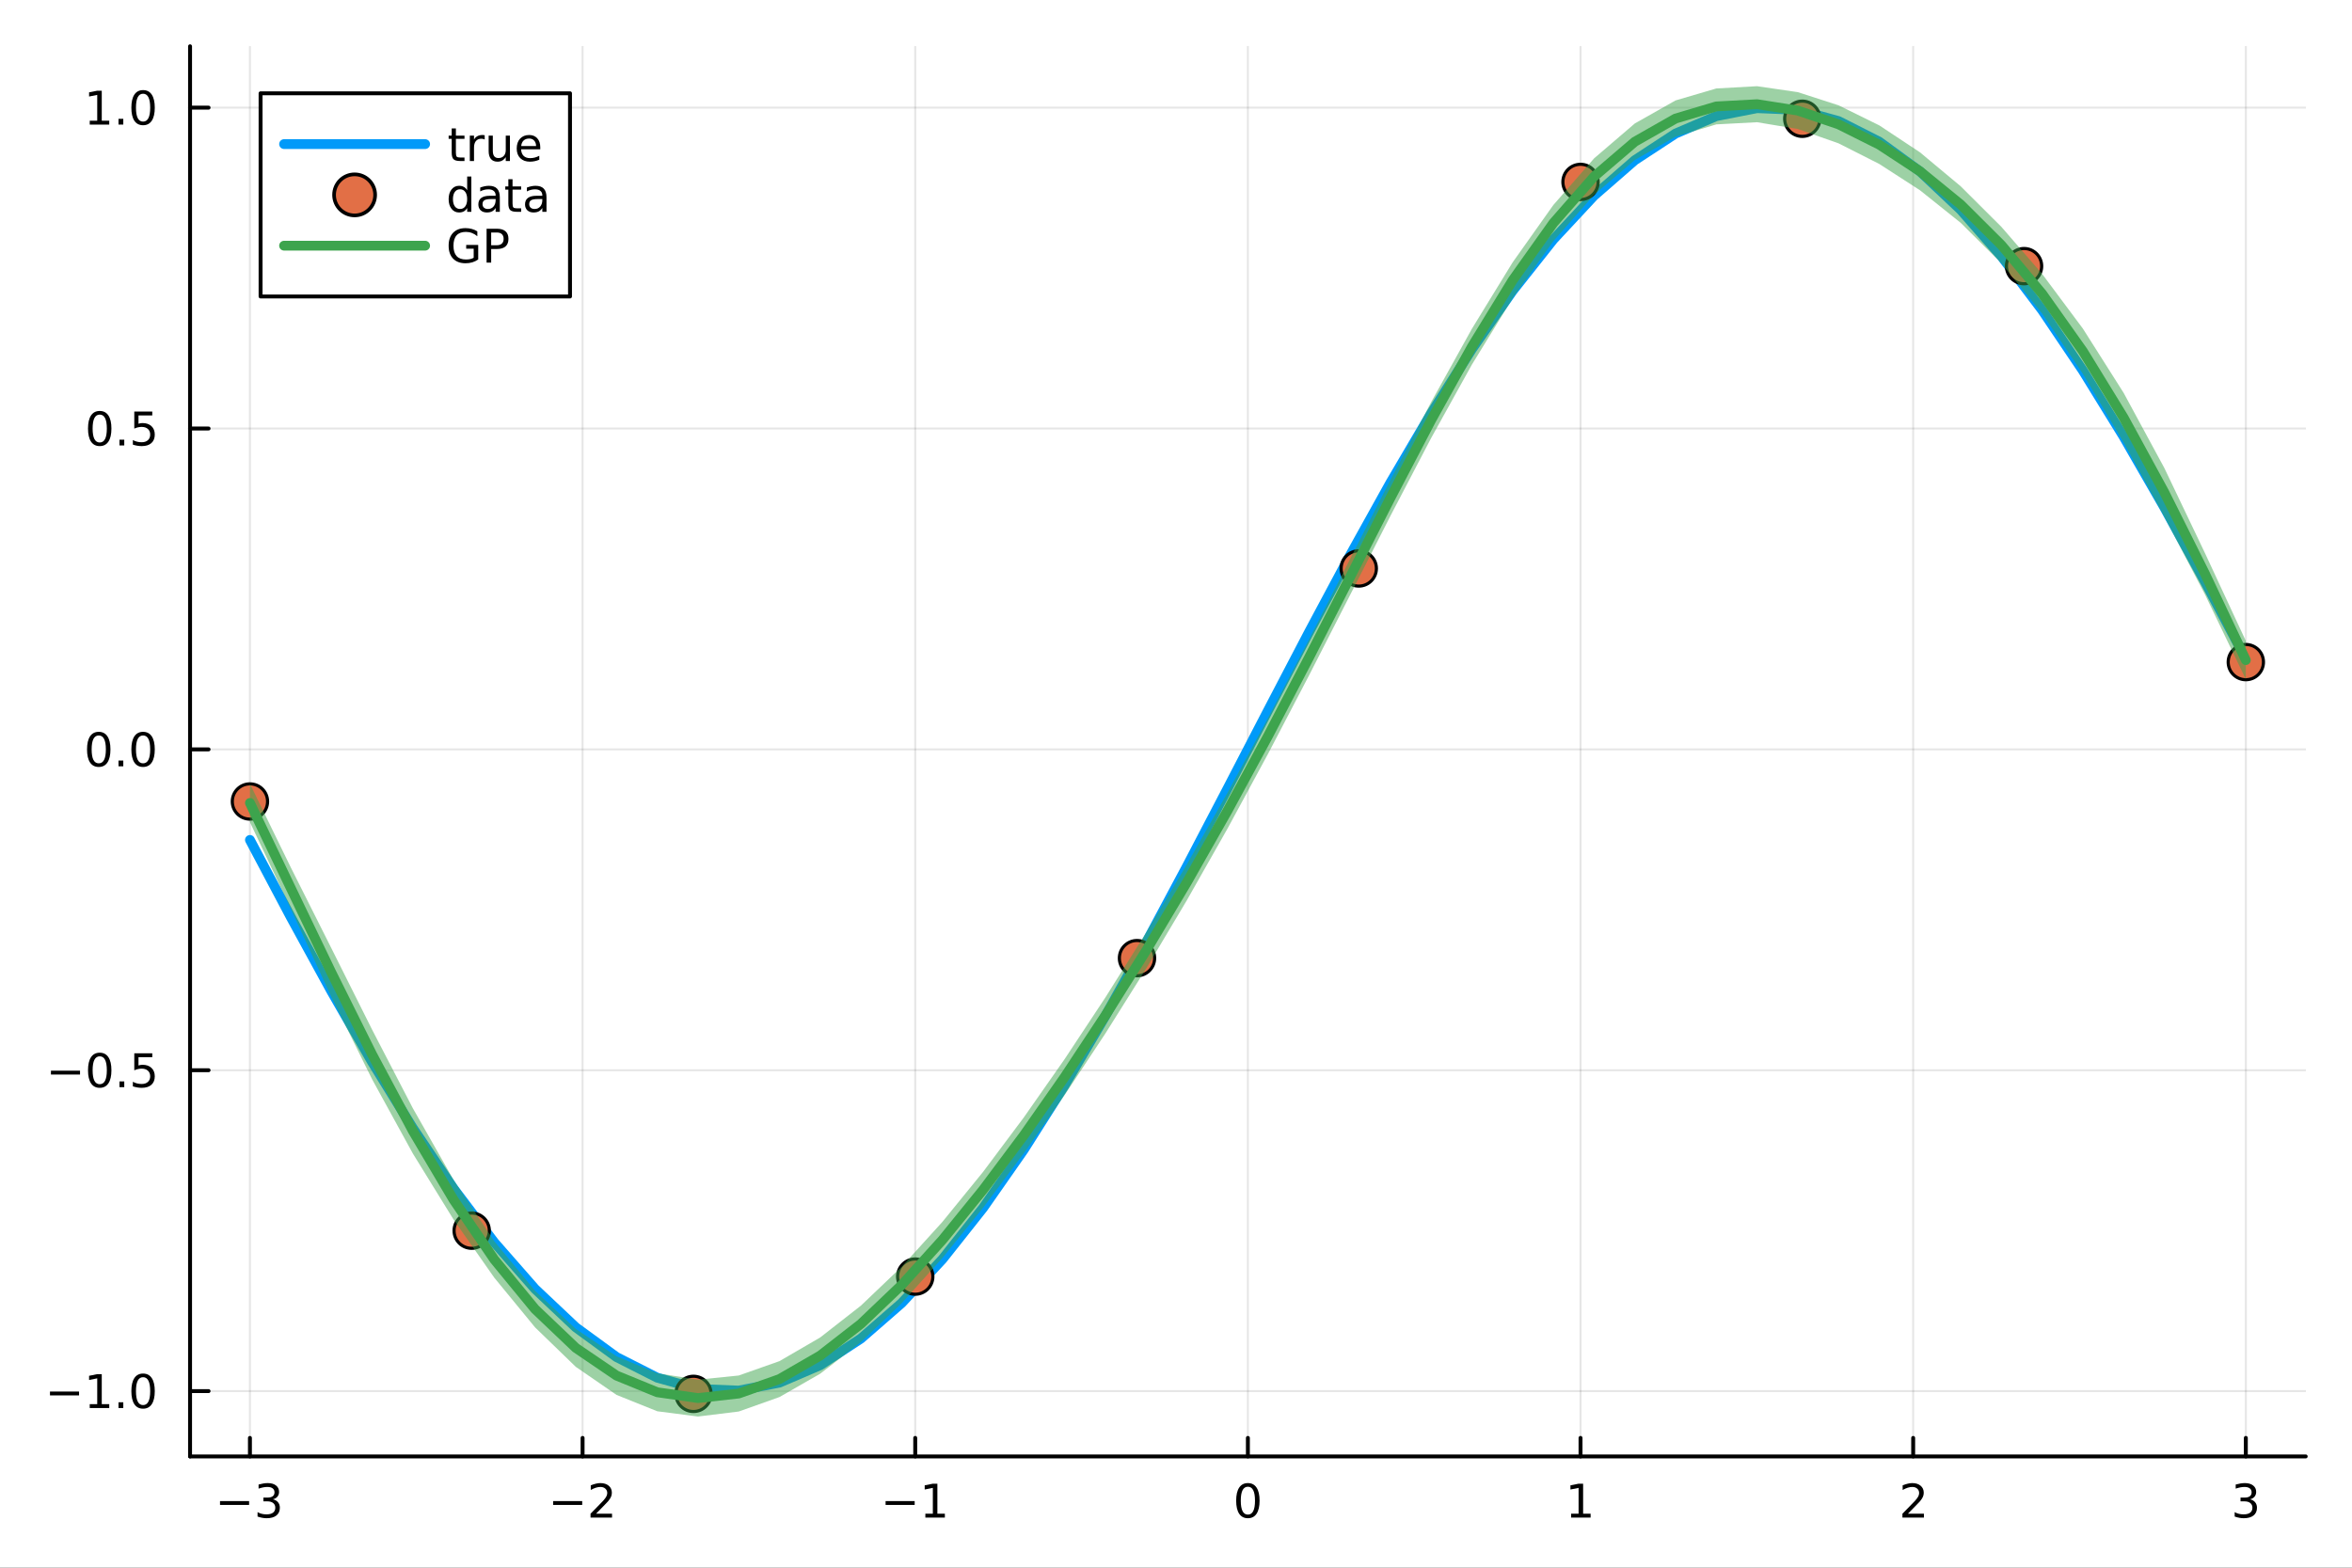 <?xml version="1.0" encoding="utf-8"?>
<svg xmlns="http://www.w3.org/2000/svg" xmlns:xlink="http://www.w3.org/1999/xlink" width="600" height="400" viewBox="0 0 2400 1600">
<rect x="0" y="0" width="2400" height="1600" fill="#333333" stroke="none"/>
<defs>
  <clipPath id="clip690">
    <rect x="0" y="0" width="2400" height="1600"/>
  </clipPath>
</defs>
<path clip-path="url(#clip690)" d="M0 1600 L2400 1600 L2400 0 L0 0  Z" fill="#ffffff" fill-rule="evenodd" fill-opacity="1"/>
<defs>
  <clipPath id="clip691">
    <rect x="480" y="0" width="1681" height="1600"/>
  </clipPath>
</defs>
<path clip-path="url(#clip690)" d="M193.936 1486.45 L2352.76 1486.45 L2352.76 47.244 L193.936 47.244  Z" fill="#ffffff" fill-rule="evenodd" fill-opacity="1"/>
<defs>
  <clipPath id="clip692">
    <rect x="193" y="47" width="2160" height="1440"/>
  </clipPath>
</defs>
<polyline clip-path="url(#clip692)" style="stroke:#000000; stroke-linecap:round; stroke-linejoin:round; stroke-width:2; stroke-opacity:0.1; fill:none" points="255.035,1486.45 255.035,47.244 "/>
<polyline clip-path="url(#clip692)" style="stroke:#000000; stroke-linecap:round; stroke-linejoin:round; stroke-width:2; stroke-opacity:0.1; fill:none" points="594.472,1486.45 594.472,47.244 "/>
<polyline clip-path="url(#clip692)" style="stroke:#000000; stroke-linecap:round; stroke-linejoin:round; stroke-width:2; stroke-opacity:0.1; fill:none" points="933.909,1486.45 933.909,47.244 "/>
<polyline clip-path="url(#clip692)" style="stroke:#000000; stroke-linecap:round; stroke-linejoin:round; stroke-width:2; stroke-opacity:0.1; fill:none" points="1273.35,1486.45 1273.35,47.244 "/>
<polyline clip-path="url(#clip692)" style="stroke:#000000; stroke-linecap:round; stroke-linejoin:round; stroke-width:2; stroke-opacity:0.1; fill:none" points="1612.78,1486.45 1612.78,47.244 "/>
<polyline clip-path="url(#clip692)" style="stroke:#000000; stroke-linecap:round; stroke-linejoin:round; stroke-width:2; stroke-opacity:0.1; fill:none" points="1952.22,1486.45 1952.22,47.244 "/>
<polyline clip-path="url(#clip692)" style="stroke:#000000; stroke-linecap:round; stroke-linejoin:round; stroke-width:2; stroke-opacity:0.1; fill:none" points="2291.66,1486.45 2291.66,47.244 "/>
<polyline clip-path="url(#clip690)" style="stroke:#000000; stroke-linecap:round; stroke-linejoin:round; stroke-width:4; stroke-opacity:1; fill:none" points="193.936,1486.45 2352.76,1486.45 "/>
<polyline clip-path="url(#clip690)" style="stroke:#000000; stroke-linecap:round; stroke-linejoin:round; stroke-width:4; stroke-opacity:1; fill:none" points="255.035,1486.45 255.035,1467.55 "/>
<polyline clip-path="url(#clip690)" style="stroke:#000000; stroke-linecap:round; stroke-linejoin:round; stroke-width:4; stroke-opacity:1; fill:none" points="594.472,1486.45 594.472,1467.55 "/>
<polyline clip-path="url(#clip690)" style="stroke:#000000; stroke-linecap:round; stroke-linejoin:round; stroke-width:4; stroke-opacity:1; fill:none" points="933.909,1486.45 933.909,1467.55 "/>
<polyline clip-path="url(#clip690)" style="stroke:#000000; stroke-linecap:round; stroke-linejoin:round; stroke-width:4; stroke-opacity:1; fill:none" points="1273.35,1486.45 1273.35,1467.55 "/>
<polyline clip-path="url(#clip690)" style="stroke:#000000; stroke-linecap:round; stroke-linejoin:round; stroke-width:4; stroke-opacity:1; fill:none" points="1612.78,1486.45 1612.78,1467.55 "/>
<polyline clip-path="url(#clip690)" style="stroke:#000000; stroke-linecap:round; stroke-linejoin:round; stroke-width:4; stroke-opacity:1; fill:none" points="1952.22,1486.45 1952.22,1467.55 "/>
<polyline clip-path="url(#clip690)" style="stroke:#000000; stroke-linecap:round; stroke-linejoin:round; stroke-width:4; stroke-opacity:1; fill:none" points="2291.66,1486.45 2291.66,1467.55 "/>
<path clip-path="url(#clip690)" d="M224.502 1532.02 L254.178 1532.02 L254.178 1535.95 L224.502 1535.95 L224.502 1532.02 Z" fill="#000000" fill-rule="nonzero" fill-opacity="1" /><path clip-path="url(#clip690)" d="M278.437 1530.21 Q281.794 1530.93 283.669 1533.2 Q285.567 1535.47 285.567 1538.8 Q285.567 1543.92 282.048 1546.72 Q278.53 1549.52 272.048 1549.52 Q269.873 1549.52 267.558 1549.08 Q265.266 1548.66 262.812 1547.81 L262.812 1543.29 Q264.757 1544.43 267.072 1545.01 Q269.386 1545.58 271.91 1545.58 Q276.308 1545.58 278.599 1543.85 Q280.914 1542.11 280.914 1538.8 Q280.914 1535.75 278.761 1534.03 Q276.632 1532.3 272.812 1532.3 L268.785 1532.3 L268.785 1528.45 L272.998 1528.45 Q276.447 1528.45 278.275 1527.09 Q280.104 1525.7 280.104 1523.11 Q280.104 1520.45 278.206 1519.03 Q276.331 1517.6 272.812 1517.6 Q270.891 1517.6 268.692 1518.01 Q266.493 1518.43 263.854 1519.31 L263.854 1515.14 Q266.516 1514.4 268.831 1514.03 Q271.169 1513.66 273.229 1513.66 Q278.553 1513.66 281.655 1516.09 Q284.757 1518.5 284.757 1522.62 Q284.757 1525.49 283.113 1527.48 Q281.47 1529.45 278.437 1530.21 Z" fill="#000000" fill-rule="nonzero" fill-opacity="1" /><path clip-path="url(#clip690)" d="M564.414 1532.02 L594.09 1532.02 L594.09 1535.95 L564.414 1535.95 L564.414 1532.02 Z" fill="#000000" fill-rule="nonzero" fill-opacity="1" /><path clip-path="url(#clip690)" d="M608.21 1544.91 L624.529 1544.91 L624.529 1548.85 L602.585 1548.85 L602.585 1544.91 Q605.247 1542.16 609.83 1537.53 Q614.437 1532.88 615.617 1531.53 Q617.863 1529.01 618.742 1527.27 Q619.645 1525.51 619.645 1523.82 Q619.645 1521.07 617.701 1519.33 Q615.78 1517.6 612.678 1517.6 Q610.479 1517.6 608.025 1518.36 Q605.594 1519.13 602.817 1520.68 L602.817 1515.95 Q605.641 1514.82 608.094 1514.24 Q610.548 1513.66 612.585 1513.66 Q617.955 1513.66 621.15 1516.35 Q624.344 1519.03 624.344 1523.52 Q624.344 1525.65 623.534 1527.57 Q622.747 1529.47 620.641 1532.07 Q620.062 1532.74 616.96 1535.95 Q613.858 1539.15 608.21 1544.91 Z" fill="#000000" fill-rule="nonzero" fill-opacity="1" /><path clip-path="url(#clip690)" d="M903.666 1532.02 L933.342 1532.02 L933.342 1535.95 L903.666 1535.95 L903.666 1532.02 Z" fill="#000000" fill-rule="nonzero" fill-opacity="1" /><path clip-path="url(#clip690)" d="M944.244 1544.91 L951.883 1544.91 L951.883 1518.55 L943.573 1520.21 L943.573 1515.95 L951.837 1514.29 L956.513 1514.29 L956.513 1544.91 L964.152 1544.91 L964.152 1548.85 L944.244 1548.85 L944.244 1544.91 Z" fill="#000000" fill-rule="nonzero" fill-opacity="1" /><path clip-path="url(#clip690)" d="M1273.35 1517.37 Q1269.73 1517.37 1267.91 1520.93 Q1266.1 1524.47 1266.1 1531.6 Q1266.1 1538.71 1267.91 1542.27 Q1269.73 1545.82 1273.35 1545.82 Q1276.98 1545.82 1278.79 1542.27 Q1280.61 1538.71 1280.61 1531.6 Q1280.61 1524.47 1278.79 1520.93 Q1276.98 1517.37 1273.35 1517.37 M1273.35 1513.66 Q1279.16 1513.66 1282.21 1518.27 Q1285.29 1522.85 1285.29 1531.6 Q1285.29 1540.33 1282.21 1544.94 Q1279.16 1549.52 1273.35 1549.52 Q1267.54 1549.52 1264.46 1544.94 Q1261.4 1540.33 1261.4 1531.6 Q1261.4 1522.85 1264.46 1518.27 Q1267.54 1513.66 1273.35 1513.66 Z" fill="#000000" fill-rule="nonzero" fill-opacity="1" /><path clip-path="url(#clip690)" d="M1603.17 1544.91 L1610.8 1544.91 L1610.8 1518.55 L1602.49 1520.21 L1602.49 1515.95 L1610.76 1514.29 L1615.43 1514.29 L1615.43 1544.91 L1623.07 1544.91 L1623.07 1548.85 L1603.17 1548.85 L1603.17 1544.91 Z" fill="#000000" fill-rule="nonzero" fill-opacity="1" /><path clip-path="url(#clip690)" d="M1946.87 1544.91 L1963.19 1544.91 L1963.19 1548.85 L1941.25 1548.85 L1941.25 1544.91 Q1943.91 1542.16 1948.49 1537.53 Q1953.1 1532.88 1954.28 1531.53 Q1956.53 1529.01 1957.41 1527.27 Q1958.31 1525.51 1958.31 1523.82 Q1958.31 1521.07 1956.36 1519.33 Q1954.44 1517.6 1951.34 1517.6 Q1949.14 1517.6 1946.69 1518.36 Q1944.26 1519.13 1941.48 1520.68 L1941.48 1515.95 Q1944.3 1514.82 1946.76 1514.24 Q1949.21 1513.66 1951.25 1513.66 Q1956.62 1513.66 1959.81 1516.35 Q1963.01 1519.03 1963.01 1523.52 Q1963.01 1525.65 1962.2 1527.57 Q1961.41 1529.47 1959.3 1532.07 Q1958.72 1532.74 1955.62 1535.95 Q1952.52 1539.15 1946.87 1544.91 Z" fill="#000000" fill-rule="nonzero" fill-opacity="1" /><path clip-path="url(#clip690)" d="M2295.9 1530.21 Q2299.26 1530.93 2301.14 1533.2 Q2303.03 1535.47 2303.03 1538.8 Q2303.03 1543.92 2299.52 1546.72 Q2296 1549.52 2289.52 1549.52 Q2287.34 1549.52 2285.03 1549.08 Q2282.73 1548.66 2280.28 1547.81 L2280.28 1543.29 Q2282.22 1544.43 2284.54 1545.01 Q2286.85 1545.58 2289.38 1545.58 Q2293.78 1545.58 2296.07 1543.85 Q2298.38 1542.11 2298.38 1538.8 Q2298.38 1535.75 2296.23 1534.03 Q2294.1 1532.3 2290.28 1532.3 L2286.25 1532.3 L2286.25 1528.45 L2290.47 1528.45 Q2293.91 1528.45 2295.74 1527.09 Q2297.57 1525.7 2297.57 1523.11 Q2297.57 1520.45 2295.67 1519.03 Q2293.8 1517.6 2290.28 1517.6 Q2288.36 1517.6 2286.16 1518.01 Q2283.96 1518.43 2281.32 1519.31 L2281.32 1515.14 Q2283.98 1514.4 2286.3 1514.03 Q2288.64 1513.66 2290.7 1513.66 Q2296.02 1513.66 2299.12 1516.09 Q2302.22 1518.5 2302.22 1522.62 Q2302.22 1525.49 2300.58 1527.48 Q2298.94 1529.45 2295.9 1530.21 Z" fill="#000000" fill-rule="nonzero" fill-opacity="1" /><polyline clip-path="url(#clip692)" style="stroke:#000000; stroke-linecap:round; stroke-linejoin:round; stroke-width:2; stroke-opacity:0.1; fill:none" points="193.936,1419.78 2352.76,1419.78 "/>
<polyline clip-path="url(#clip692)" style="stroke:#000000; stroke-linecap:round; stroke-linejoin:round; stroke-width:2; stroke-opacity:0.1; fill:none" points="193.936,1092.3 2352.76,1092.3 "/>
<polyline clip-path="url(#clip692)" style="stroke:#000000; stroke-linecap:round; stroke-linejoin:round; stroke-width:2; stroke-opacity:0.1; fill:none" points="193.936,764.823 2352.76,764.823 "/>
<polyline clip-path="url(#clip692)" style="stroke:#000000; stroke-linecap:round; stroke-linejoin:round; stroke-width:2; stroke-opacity:0.1; fill:none" points="193.936,437.345 2352.76,437.345 "/>
<polyline clip-path="url(#clip692)" style="stroke:#000000; stroke-linecap:round; stroke-linejoin:round; stroke-width:2; stroke-opacity:0.1; fill:none" points="193.936,109.867 2352.76,109.867 "/>
<polyline clip-path="url(#clip690)" style="stroke:#000000; stroke-linecap:round; stroke-linejoin:round; stroke-width:4; stroke-opacity:1; fill:none" points="193.936,1486.45 193.936,47.244 "/>
<polyline clip-path="url(#clip690)" style="stroke:#000000; stroke-linecap:round; stroke-linejoin:round; stroke-width:4; stroke-opacity:1; fill:none" points="193.936,1419.78 212.834,1419.78 "/>
<polyline clip-path="url(#clip690)" style="stroke:#000000; stroke-linecap:round; stroke-linejoin:round; stroke-width:4; stroke-opacity:1; fill:none" points="193.936,1092.3 212.834,1092.3 "/>
<polyline clip-path="url(#clip690)" style="stroke:#000000; stroke-linecap:round; stroke-linejoin:round; stroke-width:4; stroke-opacity:1; fill:none" points="193.936,764.823 212.834,764.823 "/>
<polyline clip-path="url(#clip690)" style="stroke:#000000; stroke-linecap:round; stroke-linejoin:round; stroke-width:4; stroke-opacity:1; fill:none" points="193.936,437.345 212.834,437.345 "/>
<polyline clip-path="url(#clip690)" style="stroke:#000000; stroke-linecap:round; stroke-linejoin:round; stroke-width:4; stroke-opacity:1; fill:none" points="193.936,109.867 212.834,109.867 "/>
<path clip-path="url(#clip690)" d="M50.992 1420.23 L80.668 1420.23 L80.668 1424.16 L50.992 1424.16 L50.992 1420.23 Z" fill="#000000" fill-rule="nonzero" fill-opacity="1" /><path clip-path="url(#clip690)" d="M91.571 1433.12 L99.21 1433.12 L99.21 1406.76 L90.899 1408.42 L90.899 1404.16 L99.163 1402.5 L103.839 1402.5 L103.839 1433.12 L111.478 1433.12 L111.478 1437.06 L91.571 1437.06 L91.571 1433.12 Z" fill="#000000" fill-rule="nonzero" fill-opacity="1" /><path clip-path="url(#clip690)" d="M120.922 1431.18 L125.807 1431.18 L125.807 1437.06 L120.922 1437.06 L120.922 1431.18 Z" fill="#000000" fill-rule="nonzero" fill-opacity="1" /><path clip-path="url(#clip690)" d="M145.992 1405.58 Q142.381 1405.58 140.552 1409.14 Q138.746 1412.68 138.746 1419.81 Q138.746 1426.92 140.552 1430.48 Q142.381 1434.03 145.992 1434.03 Q149.626 1434.03 151.431 1430.48 Q153.26 1426.92 153.26 1419.81 Q153.26 1412.68 151.431 1409.14 Q149.626 1405.58 145.992 1405.58 M145.992 1401.87 Q151.802 1401.87 154.857 1406.48 Q157.936 1411.06 157.936 1419.81 Q157.936 1428.54 154.857 1433.15 Q151.802 1437.73 145.992 1437.73 Q140.181 1437.73 137.103 1433.15 Q134.047 1428.54 134.047 1419.81 Q134.047 1411.06 137.103 1406.48 Q140.181 1401.87 145.992 1401.87 Z" fill="#000000" fill-rule="nonzero" fill-opacity="1" /><path clip-path="url(#clip690)" d="M51.987 1092.75 L81.663 1092.75 L81.663 1096.69 L51.987 1096.69 L51.987 1092.75 Z" fill="#000000" fill-rule="nonzero" fill-opacity="1" /><path clip-path="url(#clip690)" d="M101.756 1078.1 Q98.145 1078.1 96.316 1081.66 Q94.51 1085.21 94.51 1092.34 Q94.51 1099.44 96.316 1103.01 Q98.145 1106.55 101.756 1106.55 Q105.39 1106.55 107.196 1103.01 Q109.024 1099.44 109.024 1092.34 Q109.024 1085.21 107.196 1081.66 Q105.39 1078.1 101.756 1078.1 M101.756 1074.4 Q107.566 1074.4 110.621 1079 Q113.7 1083.59 113.7 1092.34 Q113.7 1101.06 110.621 1105.67 Q107.566 1110.25 101.756 1110.25 Q95.946 1110.25 92.867 1105.67 Q89.811 1101.06 89.811 1092.34 Q89.811 1083.59 92.867 1079 Q95.946 1074.4 101.756 1074.4 Z" fill="#000000" fill-rule="nonzero" fill-opacity="1" /><path clip-path="url(#clip690)" d="M121.918 1103.7 L126.802 1103.7 L126.802 1109.58 L121.918 1109.58 L121.918 1103.7 Z" fill="#000000" fill-rule="nonzero" fill-opacity="1" /><path clip-path="url(#clip690)" d="M137.033 1075.02 L155.39 1075.02 L155.39 1078.96 L141.316 1078.96 L141.316 1087.43 Q142.334 1087.08 143.353 1086.92 Q144.371 1086.73 145.39 1086.73 Q151.177 1086.73 154.556 1089.9 Q157.936 1093.08 157.936 1098.49 Q157.936 1104.07 154.464 1107.17 Q150.992 1110.25 144.672 1110.25 Q142.496 1110.25 140.228 1109.88 Q137.982 1109.51 135.575 1108.77 L135.575 1104.07 Q137.658 1105.21 139.881 1105.76 Q142.103 1106.32 144.58 1106.32 Q148.584 1106.32 150.922 1104.21 Q153.26 1102.1 153.26 1098.49 Q153.26 1094.88 150.922 1092.77 Q148.584 1090.67 144.58 1090.67 Q142.705 1090.67 140.83 1091.09 Q138.978 1091.5 137.033 1092.38 L137.033 1075.02 Z" fill="#000000" fill-rule="nonzero" fill-opacity="1" /><path clip-path="url(#clip690)" d="M100.76 750.621 Q97.149 750.621 95.321 754.186 Q93.515 757.728 93.515 764.857 Q93.515 771.964 95.321 775.529 Q97.149 779.07 100.76 779.07 Q104.395 779.07 106.2 775.529 Q108.029 771.964 108.029 764.857 Q108.029 757.728 106.2 754.186 Q104.395 750.621 100.76 750.621 M100.76 746.918 Q106.571 746.918 109.626 751.524 Q112.705 756.108 112.705 764.857 Q112.705 773.584 109.626 778.191 Q106.571 782.774 100.76 782.774 Q94.95 782.774 91.871 778.191 Q88.816 773.584 88.816 764.857 Q88.816 756.108 91.871 751.524 Q94.95 746.918 100.76 746.918 Z" fill="#000000" fill-rule="nonzero" fill-opacity="1" /><path clip-path="url(#clip690)" d="M120.922 776.223 L125.807 776.223 L125.807 782.103 L120.922 782.103 L120.922 776.223 Z" fill="#000000" fill-rule="nonzero" fill-opacity="1" /><path clip-path="url(#clip690)" d="M145.992 750.621 Q142.381 750.621 140.552 754.186 Q138.746 757.728 138.746 764.857 Q138.746 771.964 140.552 775.529 Q142.381 779.07 145.992 779.07 Q149.626 779.07 151.431 775.529 Q153.26 771.964 153.26 764.857 Q153.26 757.728 151.431 754.186 Q149.626 750.621 145.992 750.621 M145.992 746.918 Q151.802 746.918 154.857 751.524 Q157.936 756.108 157.936 764.857 Q157.936 773.584 154.857 778.191 Q151.802 782.774 145.992 782.774 Q140.181 782.774 137.103 778.191 Q134.047 773.584 134.047 764.857 Q134.047 756.108 137.103 751.524 Q140.181 746.918 145.992 746.918 Z" fill="#000000" fill-rule="nonzero" fill-opacity="1" /><path clip-path="url(#clip690)" d="M101.756 423.144 Q98.145 423.144 96.316 426.709 Q94.51 430.25 94.51 437.38 Q94.51 444.486 96.316 448.051 Q98.145 451.593 101.756 451.593 Q105.39 451.593 107.196 448.051 Q109.024 444.486 109.024 437.38 Q109.024 430.25 107.196 426.709 Q105.39 423.144 101.756 423.144 M101.756 419.44 Q107.566 419.44 110.621 424.047 Q113.7 428.63 113.7 437.38 Q113.7 446.107 110.621 450.713 Q107.566 455.296 101.756 455.296 Q95.946 455.296 92.867 450.713 Q89.811 446.107 89.811 437.38 Q89.811 428.63 92.867 424.047 Q95.946 419.44 101.756 419.44 Z" fill="#000000" fill-rule="nonzero" fill-opacity="1" /><path clip-path="url(#clip690)" d="M121.918 448.746 L126.802 448.746 L126.802 454.625 L121.918 454.625 L121.918 448.746 Z" fill="#000000" fill-rule="nonzero" fill-opacity="1" /><path clip-path="url(#clip690)" d="M137.033 420.065 L155.39 420.065 L155.39 424 L141.316 424 L141.316 432.472 Q142.334 432.125 143.353 431.963 Q144.371 431.778 145.39 431.778 Q151.177 431.778 154.556 434.949 Q157.936 438.121 157.936 443.537 Q157.936 449.116 154.464 452.218 Q150.992 455.296 144.672 455.296 Q142.496 455.296 140.228 454.926 Q137.982 454.556 135.575 453.815 L135.575 449.116 Q137.658 450.25 139.881 450.806 Q142.103 451.361 144.58 451.361 Q148.584 451.361 150.922 449.255 Q153.26 447.148 153.26 443.537 Q153.26 439.926 150.922 437.82 Q148.584 435.713 144.58 435.713 Q142.705 435.713 140.83 436.13 Q138.978 436.547 137.033 437.426 L137.033 420.065 Z" fill="#000000" fill-rule="nonzero" fill-opacity="1" /><path clip-path="url(#clip690)" d="M91.571 123.212 L99.21 123.212 L99.21 96.847 L90.899 98.513 L90.899 94.254 L99.163 92.588 L103.839 92.588 L103.839 123.212 L111.478 123.212 L111.478 127.147 L91.571 127.147 L91.571 123.212 Z" fill="#000000" fill-rule="nonzero" fill-opacity="1" /><path clip-path="url(#clip690)" d="M120.922 121.268 L125.807 121.268 L125.807 127.147 L120.922 127.147 L120.922 121.268 Z" fill="#000000" fill-rule="nonzero" fill-opacity="1" /><path clip-path="url(#clip690)" d="M145.992 95.666 Q142.381 95.666 140.552 99.231 Q138.746 102.773 138.746 109.902 Q138.746 117.009 140.552 120.573 Q142.381 124.115 145.992 124.115 Q149.626 124.115 151.431 120.573 Q153.26 117.009 153.26 109.902 Q153.26 102.773 151.431 99.231 Q149.626 95.666 145.992 95.666 M145.992 91.963 Q151.802 91.963 154.857 96.569 Q157.936 101.152 157.936 109.902 Q157.936 118.629 154.857 123.235 Q151.802 127.819 145.992 127.819 Q140.181 127.819 137.103 123.235 Q134.047 118.629 134.047 109.902 Q134.047 101.152 137.103 96.569 Q140.181 91.963 145.992 91.963 Z" fill="#000000" fill-rule="nonzero" fill-opacity="1" /><polyline clip-path="url(#clip692)" style="stroke:#009af9; stroke-linecap:round; stroke-linejoin:round; stroke-width:10; stroke-opacity:1; fill:none" points="255.035,857.25 296.598,935.756 338.162,1011.7 379.726,1083.95 421.29,1151.42 462.853,1213.1 504.417,1268.07 545.981,1315.5 587.544,1354.69 629.108,1385.04 670.672,1406.1 712.236,1417.56 753.799,1419.25 795.363,1411.14 836.927,1393.34 878.491,1366.14 920.054,1329.93 961.618,1285.26 1003.18,1232.79 1044.75,1173.32 1086.31,1107.73 1127.87,1037 1169.44,962.202 1211,884.445 1252.56,804.897 1294.13,724.748 1335.69,645.2 1377.26,567.443 1418.82,492.642 1460.38,421.916 1501.95,356.326 1543.51,296.853 1585.07,244.388 1626.64,199.716 1668.2,163.507 1709.77,136.302 1751.33,118.51 1792.89,110.396 1834.46,112.082 1876.02,123.543 1917.58,144.608 1959.15,174.96 2000.71,214.145 2042.27,261.576 2083.84,316.544 2125.4,378.225 2166.97,445.695 2208.53,517.944 2250.09,593.89 2291.66,672.395 "/>
<circle clip-path="url(#clip692)" cx="255.035" cy="818.017" r="18" fill="#e26f46" fill-rule="evenodd" fill-opacity="1" stroke="#000000" stroke-opacity="1" stroke-width="3.2"/>
<circle clip-path="url(#clip692)" cx="481.326" cy="1256.06" r="18" fill="#e26f46" fill-rule="evenodd" fill-opacity="1" stroke="#000000" stroke-opacity="1" stroke-width="3.2"/>
<circle clip-path="url(#clip692)" cx="707.617" cy="1422.61" r="18" fill="#e26f46" fill-rule="evenodd" fill-opacity="1" stroke="#000000" stroke-opacity="1" stroke-width="3.2"/>
<circle clip-path="url(#clip692)" cx="933.909" cy="1302.92" r="18" fill="#e26f46" fill-rule="evenodd" fill-opacity="1" stroke="#000000" stroke-opacity="1" stroke-width="3.2"/>
<circle clip-path="url(#clip692)" cx="1160.2" cy="977.885" r="18" fill="#e26f46" fill-rule="evenodd" fill-opacity="1" stroke="#000000" stroke-opacity="1" stroke-width="3.2"/>
<circle clip-path="url(#clip692)" cx="1386.49" cy="580.183" r="18" fill="#e26f46" fill-rule="evenodd" fill-opacity="1" stroke="#000000" stroke-opacity="1" stroke-width="3.2"/>
<circle clip-path="url(#clip692)" cx="1612.78" cy="185.672" r="18" fill="#e26f46" fill-rule="evenodd" fill-opacity="1" stroke="#000000" stroke-opacity="1" stroke-width="3.2"/>
<circle clip-path="url(#clip692)" cx="1839.07" cy="121.204" r="18" fill="#e26f46" fill-rule="evenodd" fill-opacity="1" stroke="#000000" stroke-opacity="1" stroke-width="3.2"/>
<circle clip-path="url(#clip692)" cx="2065.37" cy="271.623" r="18" fill="#e26f46" fill-rule="evenodd" fill-opacity="1" stroke="#000000" stroke-opacity="1" stroke-width="3.2"/>
<circle clip-path="url(#clip692)" cx="2291.66" cy="675.741" r="18" fill="#e26f46" fill-rule="evenodd" fill-opacity="1" stroke="#000000" stroke-opacity="1" stroke-width="3.2"/>
<path clip-path="url(#clip692)" d="M255.035 839.065 L296.598 927.228 L338.162 1017.56 L379.726 1101.57 L421.29 1177.33 L462.853 1244.74 L504.417 1304.08 L545.981 1354.73 L587.544 1395.02 L629.108 1423.65 L670.672 1440.36 L712.236 1445.72 L753.799 1440.61 L795.363 1425.85 L836.927 1402.03 L878.491 1369.8 L920.054 1330.06 L961.618 1283.93 L1003.18 1232.58 L1044.75 1176.96 L1086.31 1117.65 L1127.87 1054.89 L1169.44 988.701 L1211 918.974 L1252.56 845.676 L1294.13 768.975 L1335.69 689.417 L1377.26 608.053 L1418.82 526.524 L1460.38 447.019 L1501.95 372.095 L1543.51 304.359 L1585.07 246.067 L1626.64 198.786 L1668.2 163.261 L1709.77 139.491 L1751.33 126.945 L1792.89 124.731 L1834.46 131.65 L1876.02 146.276 L1917.58 167.318 L1959.15 194.178 L2000.71 227.409 L2042.27 268.75 L2083.84 320.076 L2125.4 381.598 L2166.97 451.59 L2208.53 527.428 L2250.09 606.943 L2291.66 693.285 L2291.66 654.134 L2250.09 564.75 L2208.53 477.694 L2166.97 400.95 L2125.4 335.389 L2083.84 279.607 L2042.27 231.561 L2000.71 190.122 L1959.15 155.466 L1917.58 127.924 L1876.02 107.47 L1834.46 94.039 L1792.89 87.976 L1751.33 90.293 L1709.77 102.49 L1668.2 125.999 L1626.64 161.61 L1585.07 209.204 L1543.51 267.761 L1501.95 335.55 L1460.38 410.368 L1418.82 489.773 L1377.26 571.311 L1335.69 652.778 L1294.13 732.432 L1252.56 809.132 L1211 882.336 L1169.44 951.959 L1127.87 1018.14 L1086.31 1081 L1044.75 1140.41 L1003.18 1195.98 L961.618 1247.07 L920.054 1292.88 L878.491 1332.54 L836.927 1365.03 L795.363 1389.2 L753.799 1403.86 L712.236 1408.1 L670.672 1401.55 L629.108 1384.26 L587.544 1356.31 L545.981 1317.44 L504.417 1266.89 L462.853 1204.27 L421.29 1131.12 L379.726 1050.93 L338.162 967.827 L296.598 885.035 L255.035 799.913  Z" fill="#3da44d" fill-rule="evenodd" fill-opacity="0.5"/>
<polyline clip-path="url(#clip692)" style="stroke:#3da44d; stroke-linecap:round; stroke-linejoin:round; stroke-width:10; stroke-opacity:1; fill:none" points="255.035,819.489 296.598,906.131 338.162,992.694 379.726,1076.25 421.29,1154.22 462.853,1224.5 504.417,1285.48 545.981,1336.09 587.544,1375.67 629.108,1403.95 670.672,1420.96 712.236,1426.91 753.799,1422.24 795.363,1407.52 836.927,1383.53 878.491,1351.17 920.054,1311.47 961.618,1265.5 1003.18,1214.28 1044.75,1158.69 1086.31,1099.32 1127.87,1036.52 1169.44,970.33 1211,900.655 1252.56,827.404 1294.13,750.704 1335.69,671.097 1377.26,589.682 1418.82,508.148 1460.38,428.694 1501.95,353.822 1543.51,286.06 1585.07,227.635 1626.64,180.198 1668.2,144.63 1709.77,120.991 1751.33,108.619 1792.89,106.354 1834.46,112.844 1876.02,126.873 1917.58,147.621 1959.15,174.822 2000.71,208.766 2042.27,250.155 2083.84,299.842 2125.4,358.494 2166.97,426.27 2208.53,502.561 2250.09,585.847 2291.66,673.709 "/>
<path clip-path="url(#clip690)" d="M265.897 302.578 L581.639 302.578 L581.639 95.218 L265.897 95.218  Z" fill="#ffffff" fill-rule="evenodd" fill-opacity="1"/>
<polyline clip-path="url(#clip690)" style="stroke:#000000; stroke-linecap:round; stroke-linejoin:round; stroke-width:4; stroke-opacity:1; fill:none" points="265.897,302.578 581.639,302.578 581.639,95.218 265.897,95.218 265.897,302.578 "/>
<polyline clip-path="url(#clip690)" style="stroke:#009af9; stroke-linecap:round; stroke-linejoin:round; stroke-width:10; stroke-opacity:1; fill:none" points="289.884,147.058 433.805,147.058 "/>
<path clip-path="url(#clip690)" d="M465.199 131.051 L465.199 138.412 L473.972 138.412 L473.972 141.722 L465.199 141.722 L465.199 155.796 Q465.199 158.967 466.056 159.87 Q466.935 160.773 469.597 160.773 L473.972 160.773 L473.972 164.338 L469.597 164.338 Q464.667 164.338 462.792 162.509 Q460.917 160.657 460.917 155.796 L460.917 141.722 L457.792 141.722 L457.792 138.412 L460.917 138.412 L460.917 131.051 L465.199 131.051 Z" fill="#000000" fill-rule="nonzero" fill-opacity="1" /><path clip-path="url(#clip690)" d="M494.597 142.393 Q493.88 141.977 493.023 141.791 Q492.19 141.583 491.171 141.583 Q487.56 141.583 485.616 143.944 Q483.694 146.282 483.694 150.68 L483.694 164.338 L479.412 164.338 L479.412 138.412 L483.694 138.412 L483.694 142.44 Q485.037 140.078 487.19 138.944 Q489.343 137.787 492.421 137.787 Q492.861 137.787 493.393 137.856 Q493.926 137.903 494.574 138.018 L494.597 142.393 Z" fill="#000000" fill-rule="nonzero" fill-opacity="1" /><path clip-path="url(#clip690)" d="M498.625 154.106 L498.625 138.412 L502.884 138.412 L502.884 153.944 Q502.884 157.625 504.319 159.476 Q505.754 161.305 508.625 161.305 Q512.074 161.305 514.065 159.106 Q516.078 156.907 516.078 153.111 L516.078 138.412 L520.338 138.412 L520.338 164.338 L516.078 164.338 L516.078 160.356 Q514.528 162.717 512.467 163.875 Q510.43 165.009 507.722 165.009 Q503.254 165.009 500.94 162.231 Q498.625 159.453 498.625 154.106 M509.342 137.787 L509.342 137.787 Z" fill="#000000" fill-rule="nonzero" fill-opacity="1" /><path clip-path="url(#clip690)" d="M551.287 150.31 L551.287 152.393 L531.703 152.393 Q531.981 156.791 534.342 159.106 Q536.727 161.398 540.963 161.398 Q543.416 161.398 545.708 160.796 Q548.023 160.194 550.291 158.99 L550.291 163.018 Q548 163.99 545.592 164.5 Q543.185 165.009 540.708 165.009 Q534.504 165.009 530.87 161.398 Q527.259 157.787 527.259 151.629 Q527.259 145.264 530.685 141.537 Q534.134 137.787 539.967 137.787 Q545.199 137.787 548.231 141.166 Q551.287 144.523 551.287 150.31 M547.027 149.06 Q546.981 145.565 545.06 143.481 Q543.162 141.398 540.014 141.398 Q536.449 141.398 534.296 143.412 Q532.166 145.426 531.842 149.083 L547.027 149.06 Z" fill="#000000" fill-rule="nonzero" fill-opacity="1" /><circle clip-path="url(#clip690)" cx="361.844" cy="198.898" r="20.945" fill="#e26f46" fill-rule="evenodd" fill-opacity="1" stroke="#000000" stroke-opacity="1" stroke-width="3.724"/>
<path clip-path="url(#clip690)" d="M476.704 194.187 L476.704 180.159 L480.963 180.159 L480.963 216.178 L476.704 216.178 L476.704 212.289 Q475.361 214.603 473.301 215.738 Q471.264 216.849 468.394 216.849 Q463.695 216.849 460.732 213.099 Q457.792 209.349 457.792 203.238 Q457.792 197.127 460.732 193.377 Q463.695 189.627 468.394 189.627 Q471.264 189.627 473.301 190.761 Q475.361 191.872 476.704 194.187 M462.19 203.238 Q462.19 207.937 464.111 210.622 Q466.056 213.284 469.435 213.284 Q472.815 213.284 474.759 210.622 Q476.704 207.937 476.704 203.238 Q476.704 198.539 474.759 195.877 Q472.815 193.192 469.435 193.192 Q466.056 193.192 464.111 195.877 Q462.19 198.539 462.19 203.238 Z" fill="#000000" fill-rule="nonzero" fill-opacity="1" /><path clip-path="url(#clip690)" d="M501.518 203.145 Q496.356 203.145 494.366 204.326 Q492.375 205.506 492.375 208.354 Q492.375 210.622 493.856 211.965 Q495.361 213.284 497.93 213.284 Q501.472 213.284 503.602 210.784 Q505.754 208.261 505.754 204.094 L505.754 203.145 L501.518 203.145 M510.014 201.386 L510.014 216.178 L505.754 216.178 L505.754 212.242 Q504.296 214.603 502.12 215.738 Q499.944 216.849 496.796 216.849 Q492.815 216.849 490.454 214.627 Q488.116 212.381 488.116 208.631 Q488.116 204.256 491.032 202.034 Q493.972 199.812 499.782 199.812 L505.754 199.812 L505.754 199.395 Q505.754 196.455 503.81 194.858 Q501.889 193.238 498.393 193.238 Q496.171 193.238 494.065 193.77 Q491.958 194.303 490.014 195.367 L490.014 191.432 Q492.352 190.53 494.551 190.09 Q496.75 189.627 498.833 189.627 Q504.458 189.627 507.236 192.543 Q510.014 195.46 510.014 201.386 Z" fill="#000000" fill-rule="nonzero" fill-opacity="1" /><path clip-path="url(#clip690)" d="M523 182.891 L523 190.252 L531.773 190.252 L531.773 193.562 L523 193.562 L523 207.636 Q523 210.807 523.856 211.71 Q524.736 212.613 527.398 212.613 L531.773 212.613 L531.773 216.178 L527.398 216.178 Q522.467 216.178 520.592 214.349 Q518.717 212.497 518.717 207.636 L518.717 193.562 L515.592 193.562 L515.592 190.252 L518.717 190.252 L518.717 182.891 L523 182.891 Z" fill="#000000" fill-rule="nonzero" fill-opacity="1" /><path clip-path="url(#clip690)" d="M549.157 203.145 Q543.995 203.145 542.004 204.326 Q540.014 205.506 540.014 208.354 Q540.014 210.622 541.495 211.965 Q543 213.284 545.569 213.284 Q549.111 213.284 551.24 210.784 Q553.393 208.261 553.393 204.094 L553.393 203.145 L549.157 203.145 M557.652 201.386 L557.652 216.178 L553.393 216.178 L553.393 212.242 Q551.935 214.603 549.759 215.738 Q547.583 216.849 544.435 216.849 Q540.453 216.849 538.092 214.627 Q535.754 212.381 535.754 208.631 Q535.754 204.256 538.671 202.034 Q541.611 199.812 547.421 199.812 L553.393 199.812 L553.393 199.395 Q553.393 196.455 551.449 194.858 Q549.527 193.238 546.032 193.238 Q543.81 193.238 541.703 193.77 Q539.597 194.303 537.652 195.367 L537.652 191.432 Q539.99 190.53 542.189 190.09 Q544.389 189.627 546.472 189.627 Q552.097 189.627 554.875 192.543 Q557.652 195.46 557.652 201.386 Z" fill="#000000" fill-rule="nonzero" fill-opacity="1" /><polyline clip-path="url(#clip690)" style="stroke:#3da44d; stroke-linecap:round; stroke-linejoin:round; stroke-width:10; stroke-opacity:1; fill:none" points="289.884,250.738 433.805,250.738 "/>
<path clip-path="url(#clip690)" d="M483.347 263.087 L483.347 253.805 L475.708 253.805 L475.708 249.962 L487.977 249.962 L487.977 264.8 Q485.268 266.721 482.005 267.717 Q478.741 268.689 475.037 268.689 Q466.935 268.689 462.352 263.967 Q457.792 259.221 457.792 250.772 Q457.792 242.3 462.352 237.578 Q466.935 232.833 475.037 232.833 Q478.417 232.833 481.449 233.666 Q484.505 234.499 487.074 236.12 L487.074 241.096 Q484.481 238.897 481.565 237.786 Q478.648 236.675 475.431 236.675 Q469.088 236.675 465.894 240.217 Q462.722 243.758 462.722 250.772 Q462.722 257.763 465.894 261.305 Q469.088 264.846 475.431 264.846 Q477.907 264.846 479.852 264.43 Q481.796 263.99 483.347 263.087 Z" fill="#000000" fill-rule="nonzero" fill-opacity="1" /><path clip-path="url(#clip690)" d="M501.194 237.3 L501.194 250.286 L507.074 250.286 Q510.338 250.286 512.12 248.596 Q513.903 246.907 513.903 243.782 Q513.903 240.68 512.12 238.99 Q510.338 237.3 507.074 237.3 L501.194 237.3 M496.518 233.458 L507.074 233.458 Q512.884 233.458 515.847 236.096 Q518.833 238.712 518.833 243.782 Q518.833 248.897 515.847 251.513 Q512.884 254.129 507.074 254.129 L501.194 254.129 L501.194 268.018 L496.518 268.018 L496.518 233.458 Z" fill="#000000" fill-rule="nonzero" fill-opacity="1" /></svg>
